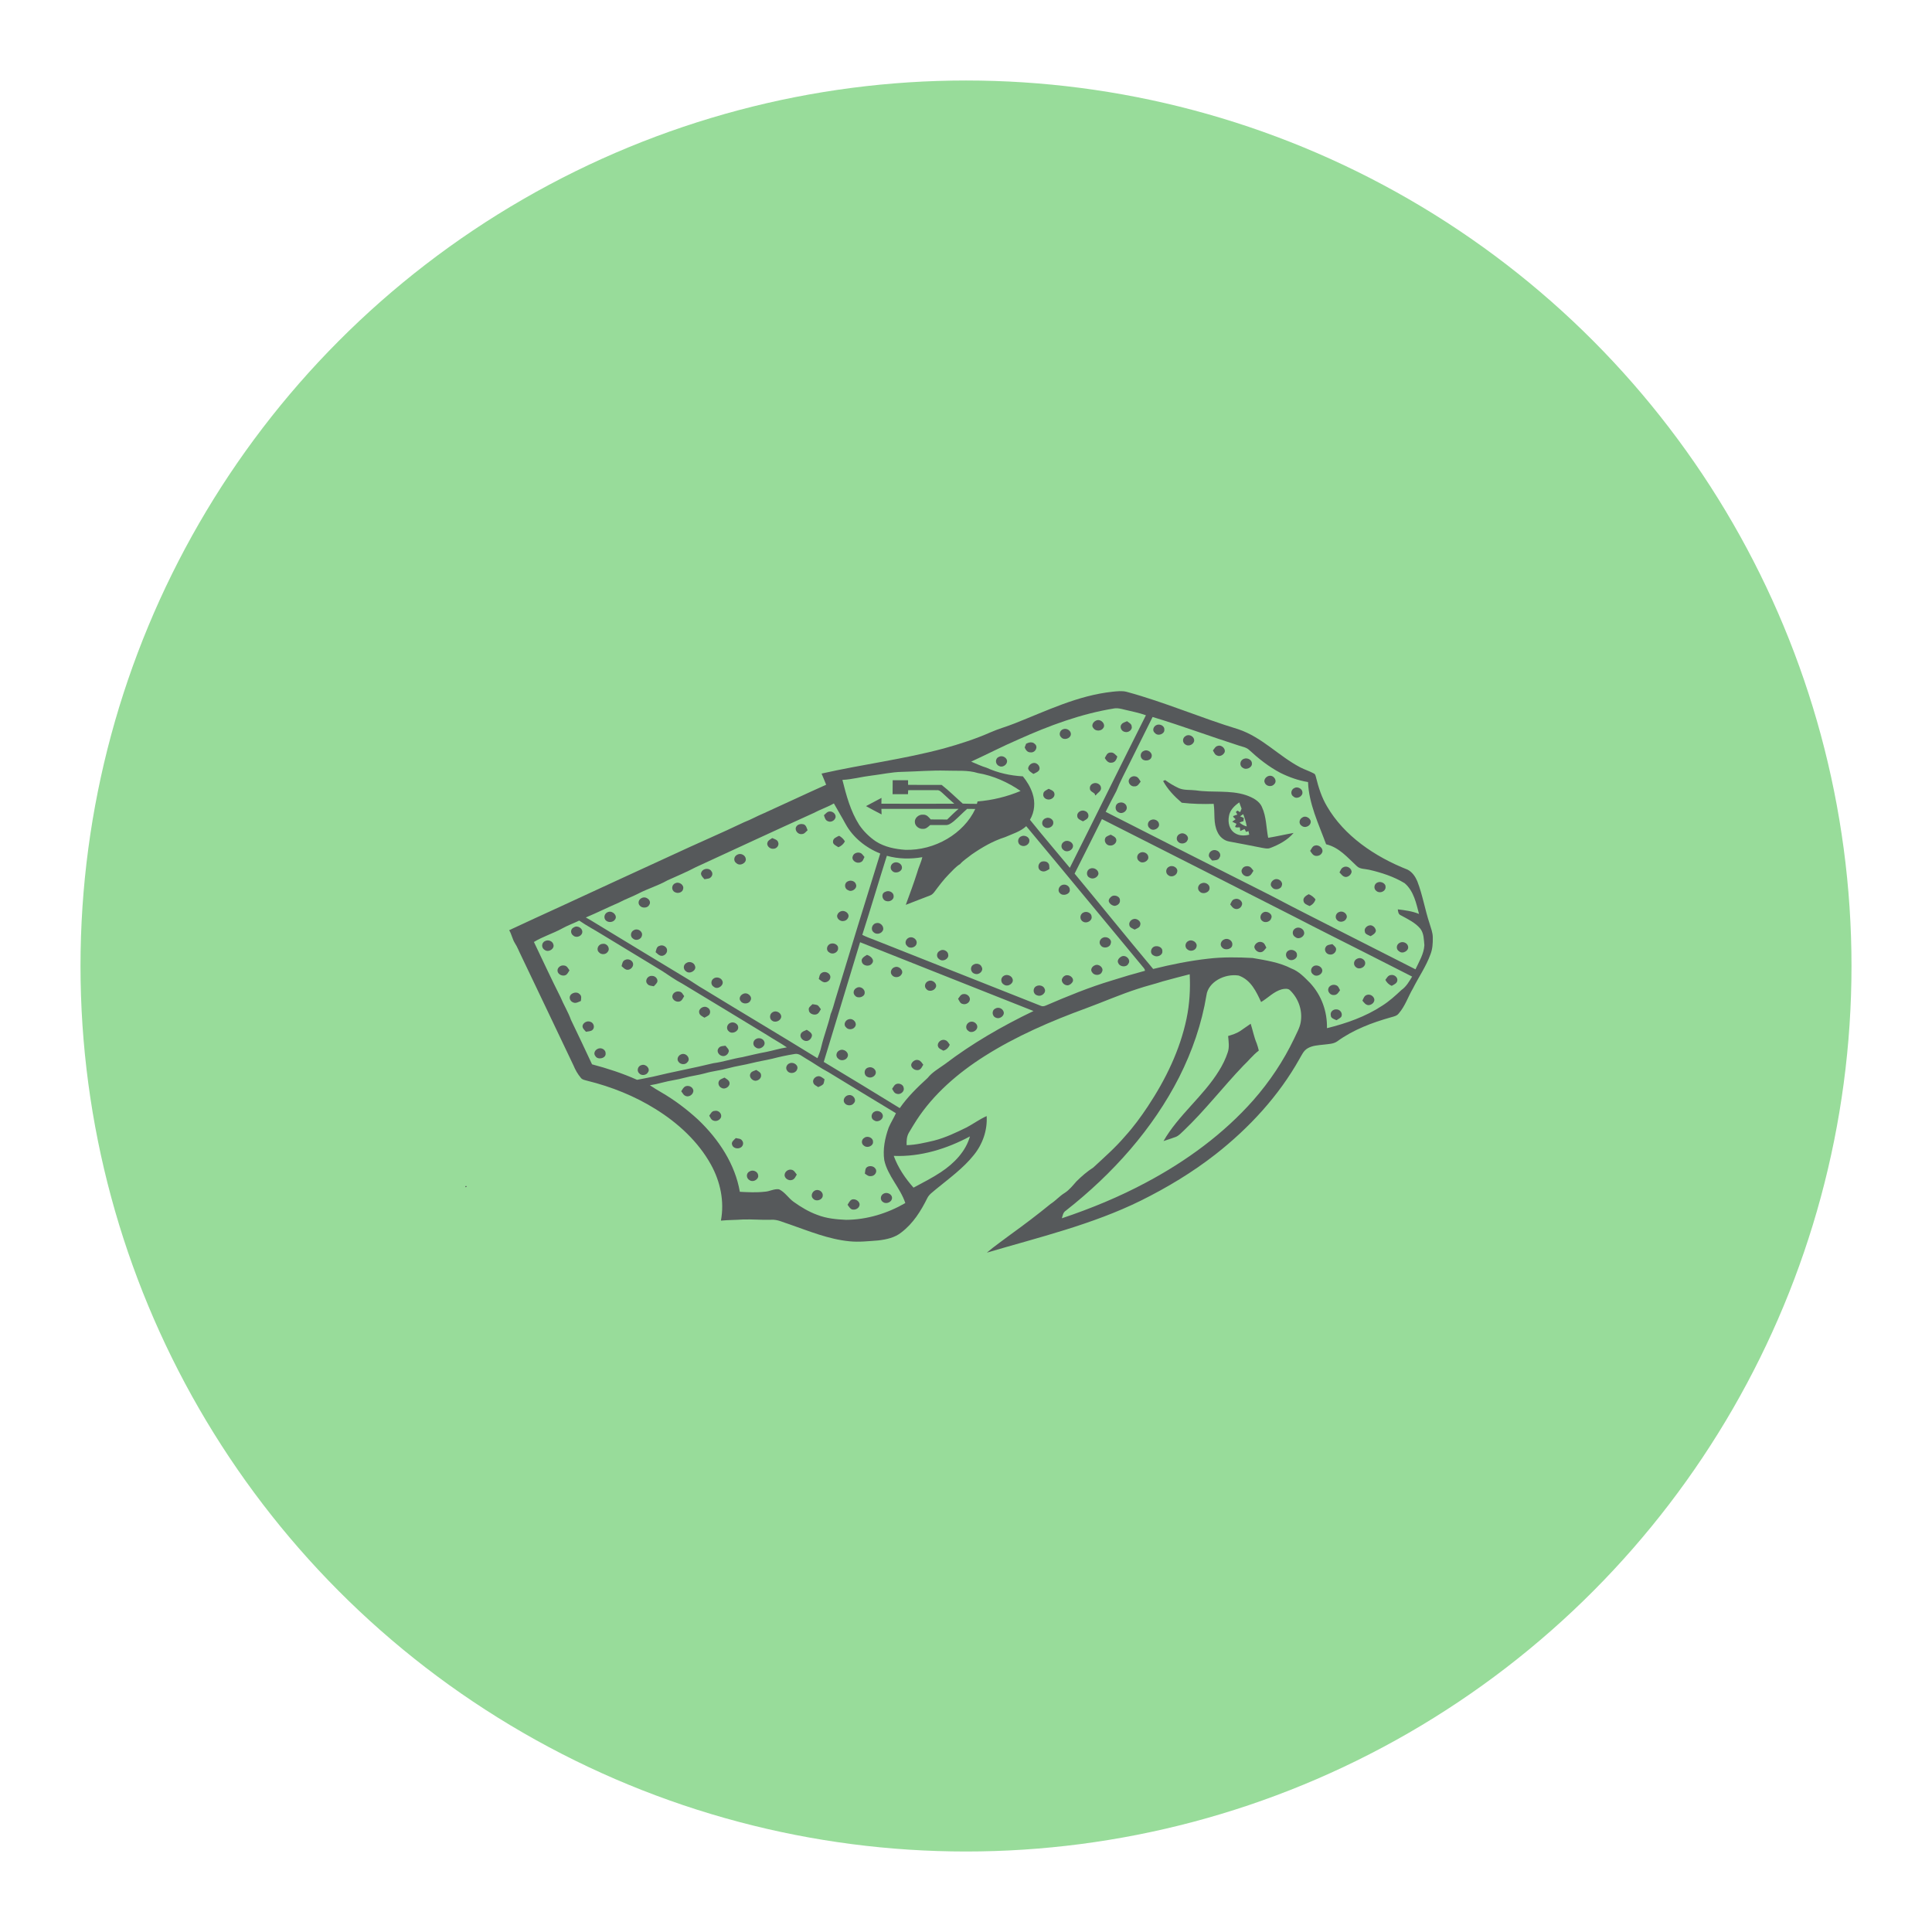 <?xml version="1.0" encoding="UTF-8"?>
<svg version="1.1" viewBox="0 0 192 192" xmlns="http://www.w3.org/2000/svg">
 <circle class="a" cx="96" cy="96" r="88" style="fill:#98dc9a"/>
 <g transform="matrix(.095 0 0 .086 45.783 55.058)" style="fill:#56595b">
  <path d="m682 159.1c4.8-0.5 9.7-1.2 14.5 0.1 39.9 11.9 77.6 30.1 117 43.3 25 9.3 42.2 31 64.9 44.1 4.6 2.6 9.6 4.3 14.1 7 1.6 0.8 1.8 2.8 2.2 4.3 2.6 11.6 5.9 23.3 11.6 33.8 17.8 33.8 49.7 58 84.2 73 5 2.8 8.2 8.2 10.2 13.4 5.6 16 8 32.9 12.9 49.1 1.4 5.2 3.3 10.4 3.3 15.8 0.1 6.6-0.2 13.3-2.4 19.5-4.5 13.9-12.4 26.4-18.4 39.6-5.1 9.5-8.1 20.4-14.9 28.9-1.8 2.7-5 3.4-7.9 4.3-20 6.2-39.8 14.5-56.3 27.8-3.9 3.1-9.2 3.1-14 3.8-5.7 0.7-11.9 1-16.9 4.2-4.5 2.8-6.3 8-8.7 12.4-21.4 42.2-52.1 79.3-87.8 110.2-24 20.7-50.5 38.4-78.3 53.6-50.5 27.5-106.5 42.3-160.9 60 7.9-7.5 16.6-14 24.9-21 14.3-11.4 28.3-23.1 41.8-35.3 5.4-3.8 9.4-9.2 15-12.9 4.8-3.5 8.3-8.5 12-13.1 5.4-6 11.3-11.5 17.8-16.2 11.3-11.6 23.1-23 33-35.9 8.9-10.8 16.7-22.6 23.9-34.6 18.8-31.3 33.7-65.4 40.5-101.4 3.2-16.9 4.1-34.2 3.3-51.3-9.3 2.7-18.8 5.3-28.1 8.2-8.6 3.1-17.5 5.4-26.1 8.6-18.3 6.5-35.8 15-53.7 22.3-37.2 15-73.6 32.4-106.5 55.4-28.2 19.7-53.6 44.1-71.2 73.9-2.8 4.9-5.6 9.8-8.2 14.8-2.3 4.4-2.5 9.5-2.3 14.3 9.7-0.3 19-2.8 28.4-5.2 12.2-3.4 23.4-9.4 34.5-15.4 7-4.1 13.4-9.4 20.8-13 0.9 16-4 32.2-13.5 45.1-11 15.2-25.8 27-39.6 39.5-3.2 3.1-7 5.8-8.9 10-6.6 14.7-14.7 29.3-27.2 39.8-6.6 6-15.6 8.2-24.2 9.3-10 0.8-20 2.1-30 1-22.1-2.4-42.5-11.8-63-19.7-6.2-2-12.1-5.7-18.9-5.2-10 0.4-19.9-0.7-29.9-0.3-7.6 0.6-15.2 0.5-22.8 1.3 3.8-22.1-0.5-45-10.5-64.9-13.1-26.1-34-47.7-58-64.1-21.6-14.9-45.9-25.7-71.2-32.6-2.4-0.8-5.3-1.1-6.8-3.4-3.3-4.3-5.8-9.2-7.7-14.3-18.2-42.4-36.6-84.8-54.9-127.2-2.2-4.8-3.8-9.8-6.5-14.3-2.6-4.7-3.3-10.1-5.9-14.8 17.6-9.2 35.4-18 53-27 39-20 78.2-39.8 117.3-59.7 25.1-13 50.7-25 75.7-38.2 6.9-2.9 13.3-7 20.1-10.1 21.9-10.9 43.6-22.3 65.5-33.1-1.5-4.3-3.2-8.6-4.8-12.9 42.5-10.6 86.1-16.6 128.1-29.1 16.6-5.1 32.9-10.9 48.5-18.5 8.3-4.1 17.2-6.7 25.7-10.5 33.1-14.4 65.7-32.2 102.2-36.5m2.3 19.2c-35.4 6.2-68.9 20.1-101 36-16.7 8-32.8 17.2-49.3 25.6 5.3 2.4 10.5 5.2 16 7 11.8 6 24.9 9.2 38.1 10 4.4 6 8 12.6 10.1 19.8 3 10 2.3 21.1-2.7 30.4 13.6 18.7 27.8 37 41.7 55.5 26.7-58.7 52.9-117.7 79.6-176.3-7.3-2.9-15-4.5-22.5-6.5-3.3-0.9-6.6-1.9-10-1.5m15.4 63.5c-4.7 10.6-9.9 21.1-13.8 32.1-3.8 8-7.6 15.9-11.2 24 57.5 32.4 115.1 64.6 172.8 96.7 27.4 16.1 55.3 31.3 83 47 22.7 12.8 45.5 25.5 68.3 38.3 3.8-9 8.8-17.9 9.3-27.9-0.6-6.4-0.4-13.5-4.2-19-5.2-7-13.1-11.1-20.4-15.5-2.7-1.2-2.9-4.3-3.2-6.9 7.5 1 15.2 2.1 22.2 5.3-3-12.4-5.4-26.3-15-35.5-11.3-7.6-24.3-12.3-37.4-15.6-4.3-1.1-9.5-0.6-12.7-4.2-9.5-9.6-18.3-21.6-32.1-25.2-7.8-23.5-18.1-46.8-18.9-71.9-10.1-1.8-19.7-5.6-28.7-10.5-12.3-7.1-23.1-16.6-33-26.7-2.8-2.9-6.9-3.6-10.5-4.9-30.3-10.7-60-23-90.4-33.1-8 17.9-16.1 35.7-24.1 53.5m-237.7 9.9c-11.1 0.2-21.9 3-32.8 4.4-10 1.3-19.8 4.4-29.9 4.9 4.1 17.9 8.4 36 17.6 52 4.6 7.5 10.7 14.1 17.7 19.3 8.9 6.2 19.8 8.7 30.4 9.5 31 1.1 61.3-18.8 73.3-47.2-2.8 0-5.6-0.1-8.5-0.1-4.8 4.6-9.1 9.7-14 14.3-2.5 2.1-5.2 4.7-8.8 4.4-5.3 0.1-10.6-0.1-15.9 0-2 1.9-4.1 4.4-7.1 4.4-4.4 0.5-8.7-3.2-8.9-7.6-0.5-4.9 4.1-9.4 8.9-8.8 3.6-0.1 5.7 3 7.7 5.5 5.7 0.1 11.5 0 17.2 0.1 3.9-4.2 7.7-8.4 11.9-12.3-26.9 0-53.8-0.1-80.7 0 0.1 2.1 0.1 4.3 0.2 6.4-5.5-3.2-11-6.2-16.3-9.6 5.4-3.2 10.8-6.3 16.2-9.5 0 2.2 0 4.5-0.1 6.7 25.4 0.1 50.8 0.2 76.2 0-4-3.9-8-7.8-11.9-11.9-1.8-1.7-3.6-4.1-6.4-3.7-10-0.1-19.9 0-29.9 0-0.1 1.5-0.1 3.1-0.2 4.6h-16.1c0-5.4 0-10.8 0.1-16.1h16.1v5.3c11.7 0.1 23.4 0.2 35.1 0.1 7.8 6.7 14.7 14.4 22.1 21.6 4.9 0.2 9.9 0.3 14.8 0.3 0.2-0.7 0.5-2.1 0.7-2.8 15.6-1.4 30.8-5.5 45-12.1-13.2-10-28.4-17.7-44.7-20.7-10.7-3.7-22-2.3-33-2.8-15.4-0.5-30.7 1-46 1.4m-92.8 47.6c-41.2 20.6-82.2 41.7-123.3 62.6-9.6 5.6-19.8 10.3-29.8 15.3-9.7 6.1-20.7 9.6-30.5 15.3-6.5 3.7-13.5 6.4-19.9 10.2-11.7 5.6-23 11.8-34.8 17.3 6.3 3.7 12.1 8.1 18.2 12 28.3 19 56.6 38 85 56.9 7.1 4.5 13.6 9.9 20.7 14.3 39.3 26.6 79.1 52.6 118.4 79.4 1.7-4.4 3.2-8.9 4.1-13.5 2.7-12.6 7.1-24.8 9.7-37.4 2.1-5.4 3.4-11.2 4.9-16.8 15.5-56.3 31.1-112.6 47-168.8-15.4-6.8-28.5-18.7-36.1-33.8-4-8.2-8.4-16.1-12.4-24.1-6.7 4.3-14.3 7-21.2 11.1m301.6 7c-9.4 21.1-19.1 42-28.6 63 27.5 36.6 54.5 73.7 82.2 110.2 18.9-5.2 38.1-9.5 57.6-11.9 15.3-2 30.9-1.7 46.4-0.8 13.8 2.7 28.1 5 40.5 12.1 8.1 3.4 13.8 10.3 19.5 16.6 12.3 14.5 18.2 33.6 17.8 52.4 20.4-5.5 40.5-13.4 57.7-25.9 7.5-5.2 13.8-11.6 20.1-18.1 5.2-4 8.2-10 11.3-15.6-16-8.9-31.9-17.9-47.9-26.9-24.9-14-50.1-27.8-75-42.1-67.2-37.7-134.3-75.5-201.6-113m-101.2 20.8c-12.9 4.5-24.5 12-35.3 20.3-4 3.6-8.5 6.6-11.9 10.9-4.6 3.1-7.9 7.6-11.6 11.6-5.7 6.4-10.5 13.5-15.3 20.6-1.2 1.8-2.8 3.4-4.8 4.2-8.3 3.6-16.8 7-25.1 10.7 4.1-12.4 8.3-24.7 11.9-37.3 1.4-6 4.2-11.7 5.4-17.8-12.3 2.4-25.2 2.1-37.1-1.6-8.7 30.4-16.9 61-25.7 91.4 4.2 2.3 8.5 4.1 12.9 5.9 57.9 25.3 115.8 50.7 173.7 76 1.7 1 3.6 0.6 5.3-0.2 22.7-10.8 45.6-21.2 69.5-29.1 11.4-4 22.8-7.7 34.3-11.1 0-2.5-2.2-4.2-3.4-6.1-40.3-53.6-80.4-107.5-120.8-161-6 6.2-14.4 8.9-22 12.6m-463.8 105.8c-9.5 5.7-20 9.2-29.2 15.4 9.2 21.2 18.1 42.5 27.7 63.5 3.4 9 8.1 17.4 11.1 26.6 7.4 17.1 14.8 34.1 22 51.3 16.1 4.7 32 10.4 47.1 17.9 5.5-1.2 11-2.3 16.5-3.6 21-5.7 42.4-9.9 63.3-15.6 10.3-1.5 20.1-5.2 30.3-7 8.3-2.1 16.5-4.3 24.9-6 7.3-1.6 14.3-4.1 21.7-5.3-6.5-5-13.6-9.1-20.2-13.9-29.8-20-59.5-40-89.3-59.8-7.3-4.2-13.8-9.5-20.7-14.4-20.9-14-41.9-28.1-62.8-42.1-8-5.5-16.5-10.4-24.2-16.3-6 3.2-12.4 5.7-18.2 9.3m274 154c26.6 17.7 53.1 35.4 79.5 53.4 8.1-12.9 18.5-24.1 29.2-34.9 4.7-6.6 11.7-10.9 18-15.9 28.4-23.9 59.9-44 92.7-61.4-60.4-26.5-121-52.9-181.4-79.5-12.7 46.1-25.4 92.2-38 138.3m400.3-76.9c-4.9 32.7-14.8 64.5-28.5 94.5-27.4 59.5-69.3 111.6-118.7 154.4-2.8 2-3.2 5.6-4 8.7 30.5-11.3 60.2-24.8 88.2-41.4 42.4-24.9 81.2-56.5 112-95 17.3-21.7 31.7-45.7 42.7-71.1 2.5-6.2 5.9-12.3 6.9-19 2.1-13.1-2-27.1-11-36.8-2.1-2.6-5.8-2-8.7-1.3-8.6 2.6-14.4 10-21.7 14.7-5-11.8-10.6-25.6-23.5-30.6-14.6-2.5-31.9 7.4-33.7 22.9m-454.1 73.2c-6.9 1.8-14 3-20.9 4.9-8.4 2.4-17.1 3.6-25.5 6.2-7.8 2.4-16 3.2-23.8 5.7-7.1 2.2-14.5 3.1-21.6 5.2-7.7 2.4-15.7 3.3-23.3 5.6-4.3 1.3-8.6 2.3-13 3.1 3.9 2.9 7.9 5.6 12 8.2 14 9 26.8 19.7 38.5 31.6 21.8 22.9 38.7 51.7 43.6 83.3 8.7 0.5 17.4 1 26-0.1 5.1-0.2 9.7-3.6 15-2.8 6.4 3.4 9.8 10.3 15.4 14.6 7.6 6 15.7 11.4 24.7 15 9.5 4.1 19.8 5.2 30 5.7 22-0.1 43.6-7.6 62-19.4-5.2-17.5-18.5-31.5-22-49.5-1.7-12.7 0.7-25.6 4.6-37.7 2.2-5.7 5.3-11 7.6-16.6-23.7-15.8-47.3-31.7-70.9-47.6-8.1-4.6-15.4-10.6-23.3-15.6-3.7-2.2-7.2-6.4-12-5.2-7.8 1.4-15.5 3.2-23.1 5.4m127 112.3c4.4 13.4 11.8 25.7 20.7 36.7 9.7-5.8 19.5-11.2 28.6-17.9 14-10.2 26.1-24.2 30.4-41.3-24 14.2-51.5 23.8-79.7 22.5z" style="fill:#56595b"/>
  <path d="m664.4 192.6c4.9-3 10.9 4 7.8 8.5-2.1 3.8-8.3 3.9-10.4 0-2.4-2.8-0.3-7 2.6-8.5z" style="fill:#56595b"/>
  <path d="m691.5 196.5c1.4-1.8 3.7-2.3 5.6-3.3 1.8 1.7 4.7 3 4.8 5.8 1.1 3.9-3.3 7.7-7 6.6-3.9-0.7-6-6.1-3.4-9.1z" style="fill:#56595b"/>
  <path d="m728.4 197.4c3.6-1.3 8.1 1.6 7.7 5.6 0.4 5-6.8 8-9.9 3.8-3.2-2.7-1.6-8 2.2-9.4z" style="fill:#56595b"/>
  <path d="m630.3 202.4c4.1-1.7 8.8 2.4 7.9 6.6-0.7 4.4-7.2 6.5-10 2.8-2.9-2.8-1.5-8.1 2.1-9.4z" style="fill:#56595b"/>
  <path d="m758.4 210.3c3.5-2.7 8.7 0.5 8.9 4.7 0.3 4.3-5.1 7.9-8.8 5.4-3.8-2.1-3.8-8-0.1-10.1z" style="fill:#56595b"/>
  <path d="m591.5 219.2c2.8-1.6 6.5-2.6 9 0.2 4 3.4 0.6 10.5-4.4 9.8-3.4 0.1-5.1-3-6.1-5.7 0.5-1.4 1-2.9 1.5-4.3z" style="fill:#56595b"/>
  <path d="m786.9 227c1.5-1.9 2.5-4.7 5.1-5.3 4.6-1.7 9.5 4.8 6.4 8.7-1.5 2.3-4.6 3.9-7.2 2.4-2.4-0.9-3.1-3.7-4.3-5.8z" style="fill:#56595b"/>
  <path d="m714.5 227.6c4.2-2.6 9.7 2.3 8.2 6.9-0.7 3.7-5.5 5-8.5 3.4-3.9-2-3.8-8.6 0.3-10.3z" style="fill:#56595b"/>
  <path d="m673.8 235.8c1.3-2.7 2.5-6.6 6.2-6.4 3.1-0.4 5 2.7 6.9 4.6-0.8 3.1-2.2 6.9-5.9 7.1-3.7 0.7-5.7-2.7-7.2-5.3z" style="fill:#56595b"/>
  <path d="m563.3 234.3c3.6-2.2 8.9 1.6 8.2 5.8-0.3 3.7-5 7.1-8.4 4.8-4.2-2.1-4.3-8.9 0.2-10.6z" style="fill:#56595b"/>
  <path d="m819.4 236.6c3.7-1.5 8.4 1.3 8.3 5.4 0.4 4.7-6 8.2-9.7 4.9-3.8-2.4-2.8-8.8 1.4-10.3z" style="fill:#56595b"/>
  <path d="m593.6 247.9c0.2-3 2.4-5.8 5.4-6.4 4.5-0.9 8.6 5.4 5.5 9.1-1.4 1.7-3.6 2.4-5.4 3.5-2.2-1.7-4.9-3.3-5.5-6.2z" style="fill:#56595b"/>
  <path d="m845.4 256.4c5.2-1.4 9.3 5.8 5.6 9.6-2.5 3.5-8.2 2.5-9.7-1.3-1.8-3.3 0.8-7.4 4.1-8.3z" style="fill:#56595b"/>
  <path d="m699.3 260.3c1-2.5 3.9-4.1 6.6-3.3 2.9 0.6 4 3.7 5.4 6-1.6 2.2-3 5.6-6.3 5.5-4.1 0.6-7.6-4.6-5.7-8.2z" style="fill:#56595b"/>
  <path d="m734.8 262.3c0.5-0.3 1.6-0.8 2.1-1.1 4.4 3.6 9.3 6.8 14.4 9.4 5.5 2.6 11.8 1.7 17.7 2.5 17.3 2.9 35.6-0.6 52.4 5.5 6.8 2.6 14.1 6.6 16.8 13.8 4.7 11.3 4.4 23.7 6.5 35.5 8.9-1.5 17.7-3.9 26.6-5.6-6.2 8.1-15.2 13.6-24.5 17.4-2.9 1.3-6 0.2-9-0.3-11.3-2.6-22.6-4.8-33.9-7.2-5.7-1.1-10.1-5.7-12.2-10.9-4.6-10.3-2.5-21.8-4-32.6-11.1 0.4-22.3 0.1-33.4-1.3-7.7-7.3-14.8-15.5-19.5-25.1m79.7 24.7c-5.2 3.9-9.9 9.1-10.8 15.8-1.3 7.1 0.1 15.8 6.6 20 4.3 2.9 9.8 2.9 14.6 1.5-0.3-1.4-0.6-2.8-0.8-4.1-0.9 0.3-1.7 0.6-2.5 0.9-0.5-1.1-1.1-2.2-1.6-3.3-1.5 0.7-3 1.5-4.5 2.3-0.2-1.4-0.3-2.8-0.4-4.2-1.7-0.3-3.8 0.7-5-0.7 0.4-1.2 0.9-2.3 1.5-3.4-1.5-0.8-3-1.7-4.5-2.5 1.1-0.9 2.3-1.8 3.5-2.8-0.7-1.2-2.7-2.1-2.5-3.7 1.4-0.7 2.9-1.2 4.4-1.7-0.6-1-1.1-2-1.6-3l1.6-1.6c0.8 0.5 2.2 1.4 2.9 1.8 0.5-1.3 1-2.8 1.5-4.1-0.9-2.4-1.6-4.8-2.4-7.2m0.8 16.1 3.9 1.8c-0.1 1.3-0.2 2.6-0.3 3.8-1.4 0.5-2.8 1-4.2 1.5 2.1 2.2 4.7 3.8 7.6 4.6-0.8-4.9-2.1-9.6-3.7-14.2-1.1 0.8-2.3 1.7-3.3 2.5z" style="fill:#56595b"/>
  <path d="m661.3 265.3c3.5-2 8.3 0.7 8.5 4.7 0.6 3.9-3.5 5.8-5.3 8.6-1.1 0.9-1-0.6-1.1-1.3-1.7-2.1-5.3-3.1-5.2-6.3-0.3-2.4 1-4.7 3.1-5.7z" style="fill:#56595b"/>
  <path d="m872.3 270.3c3.2-1.9 8 1 8.2 4.7 0.8 4.6-5.3 8.8-9.1 5.5-3.7-2.4-3.1-8.4 0.9-10.2z" style="fill:#56595b"/>
  <path d="m609.5 277c0.2-3 3.3-4.2 5.6-5.7 2.4 1.3 5.8 2.4 6 5.7 0.8 4.3-4.2 8-8.1 6.3-2.5-0.9-4.1-3.6-3.5-6.3z" style="fill:#56595b"/>
  <path d="m689.3 287.3c3.3-1 7 1.4 7.4 4.9 1 4.3-4.2 8.9-8.3 6.4-4.7-2.1-4.4-10.2 0.9-11.3z" style="fill:#56595b"/>
  <path d="m645 303c-0.7-4.2 4-7.9 7.9-6.1 3.5 1.1 5 5.9 2.7 8.7-1.3 1.4-3.1 2.3-4.6 3.3-2.4-1.4-5.9-2.6-6-5.9z" style="fill:#56595b"/>
  <path d="m380 301.8c1.8-1.6 3.3-4.2 6-4.3 4-0.3 7.6 4.4 5.7 8.1-1.1 2.7-4.6 4.7-7.5 3.2-2.9-1.1-3.4-4.4-4.2-7z" style="fill:#56595b"/>
  <path d="m880.4 304.5c3.9-3.2 10.2 1.9 8.6 6.5-1 3.7-6.1 6-9.2 3.1-3.4-2.3-2.8-7.6 0.6-9.6z" style="fill:#56595b"/>
  <path d="m612.2 305.2c3.7-1.7 8.3 1.8 7.7 5.8-0.1 4.3-5.9 7.4-9.3 4.4-3.8-2.5-2.7-8.8 1.6-10.2z" style="fill:#56595b"/>
  <path d="m722.2 307.3c3.5-1.8 8 0.9 8.3 4.7 0.9 4.9-6.1 9-9.6 5-3.2-2.5-2.5-8.2 1.3-9.7z" style="fill:#56595b"/>
  <path d="m351.4 314.5c1.6-2.4 4.8-2.9 7.3-2.2 2.8 1.1 3.2 4.4 4.2 6.9-1.8 1.6-3.2 4.3-5.9 4.4-4.7 0.8-8.4-5.3-5.6-9.1z" style="fill:#56595b"/>
  <path d="m752.4 323.4c4.5-2.6 10.4 3 7.8 7.5-1.4 3.9-7.2 4.9-9.7 1.6-2.6-2.7-1.5-7.7 1.9-9.1z" style="fill:#56595b"/>
  <path d="m675.1 327c1.4-1.2 3.2-1.9 4.9-2.7 2.1 1.4 5 2.5 5.7 5.2 1.1 3.9-2.8 8-6.8 7.3-4.4-0.3-6.7-6.5-3.8-9.8z" style="fill:#56595b"/>
  <path d="m389.5 332c0.1-3.6 3.7-5 6.4-6.4 2.5 1.6 4.7 3.8 6 6.5-1.4 3-3.8 5.4-6.8 6.7-2.3-1.7-6.2-3.3-5.6-6.8z" style="fill:#56595b"/>
  <path d="m586.3 326.3c3.4-2.1 8.7 0.7 8.6 4.8 0.3 4.3-4.8 7.9-8.7 5.7-4.2-1.9-4-8.7 0.1-10.5z" style="fill:#56595b"/>
  <path d="m321 333.1c0.7-2.4 3.1-3.4 4.9-4.9 2.4 1.2 5.5 2 6.2 4.9 1.3 3.4-1.4 7.5-5.1 7.5-3.8 0.4-7.5-3.9-6-7.5z" style="fill:#56595b"/>
  <path d="m631.4 332.3c3.8-2.6 9.8 1.1 9.1 5.7-0.4 4.3-6.3 7.4-9.7 4.2-3.4-2.4-3-7.9 0.6-9.9z" style="fill:#56595b"/>
  <path d="m888.6 343c1.5-2.2 2.3-5.7 5.4-6.2 4.6-1.2 9.4 4.7 6.8 8.8-1.5 3.1-5.8 4.3-8.6 2.3-1.6-1.3-2.5-3.2-3.6-4.9z" style="fill:#56595b"/>
  <path d="m782.8 347c0.5-3.4 4.5-6 7.8-4.5 3.3 1.1 5.2 5.3 3.1 8.4-1.1 3.2-4.9 3-7.6 3.3-1.6-2.1-4.2-4.3-3.3-7.2z" style="fill:#56595b"/>
  <path d="m410.2 349.1c0.9-3.7 5.9-5.3 8.9-3.1 1.3 1.2 2.2 2.7 3.3 4.1-1.1 2.2-1.5 5.2-4.2 6.1-4.3 2.1-9.9-2.5-8-7.1z" style="fill:#56595b"/>
  <path d="m710.4 345.4c3.6-2.4 8.7 0.4 8.9 4.6 0.7 4.6-5.8 8.5-9.3 5.1-3.3-2.3-3-7.7 0.4-9.7z" style="fill:#56595b"/>
  <path d="m289.4 347.4c3.6-2.2 8.3 0.6 8.8 4.6 1 4.9-5.9 9.1-9.6 5.4-3.6-2.4-3-8.1 0.8-10z" style="fill:#56595b"/>
  <path d="m608.3 355.3c2-0.4 4.5-0.2 5.9 1.5 2 1.8 1.4 4.7 1.7 7.1-2.4 1.8-5.3 3.9-8.4 2.4-4.7-1.9-3.9-9.6 0.8-11z" style="fill:#56595b"/>
  <path d="m453.5 356.6c3.6-1.4 8 1.5 8.1 5.4 0.4 5-6.6 8-10 4.4-3.1-2.8-2-8.3 1.9-9.8z" style="fill:#56595b"/>
  <path d="m741.3 361.2c3.7-2.1 9.1 1.4 8.3 5.7-0.3 4.2-5.6 7.3-9.1 4.5-3.6-2.3-3.2-8.4 0.8-10.2z" style="fill:#56595b"/>
  <path d="m817.6 363.8c1.3-3 5.3-3.9 8-2.3 1.6 1.1 2.5 2.9 3.7 4.5-1.4 2.3-2.4 5.4-5.2 6.3-4.6 1.3-9.1-4.5-6.5-8.5z" style="fill:#56595b"/>
  <path d="m923.7 361.8c3.8-2.1 8.8 1.9 8.2 6-0.7 2.8-3 5.2-5.9 5.4-3.2-0.1-4.8-3.2-6.7-5.3 1.1-2.2 1.8-5.1 4.4-6.1z" style="fill:#56595b"/>
  <path d="m658.4 363.6c4.1-2.1 9.3 1.8 8.7 6.3-0.8 3.8-5.6 6.5-9 4.2-4.2-1.9-3.8-8.8 0.3-10.5z" style="fill:#56595b"/>
  <path d="m252 367.2c1.8-4.1 8.3-4.7 10.3-0.6 2.1 2.8 0.6 7-2.6 8.3-1.5 0.4-3.1 0.6-4.7 0.9-1.9-2.4-4.9-5.4-3-8.6z" style="fill:#56595b"/>
  <path d="m851.3 376.1c4-2 9.2 2.5 7.7 6.9-0.8 4.6-7.7 6.1-10.2 2.1-2.9-2.8-0.8-7.5 2.5-9z" style="fill:#56595b"/>
  <path d="m405.3 378.1c2.9-1.6 7.3 0 8.1 3.4 2 4.4-3.9 9.8-8 7-4.3-1.7-4.5-8.6-0.1-10.4z" style="fill:#56595b"/>
  <path d="m959.4 379.4c3.7-1.5 8.6 1.5 8.1 5.6 0.2 4.6-5.6 7.6-9.2 4.7-3.7-2.5-3.1-8.7 1.1-10.3z" style="fill:#56595b"/>
  <path d="m224.4 380.5c4.1-2.4 9.5 2 8.3 6.5-0.4 3.8-5.2 5.8-8.5 3.8-4-1.9-3.9-8.5 0.2-10.3z" style="fill:#56595b"/>
  <path d="m775.3 380.4c3.6-1.7 8.4 1.6 8.1 5.6 0.2 5.1-7.1 8-10.4 4-3-2.8-1.7-8.4 2.3-9.6z" style="fill:#56595b"/>
  <path d="m629.3 382.4c3.8-1.5 8 1.6 7.9 5.6 0.4 5.1-6.9 7.8-10.2 4.1-3-2.8-1.4-8.3 2.3-9.7z" style="fill:#56595b"/>
  <path d="m444.3 390.3c3.6-2.1 8.5 0.6 8.6 4.7 0.6 4.2-4 7.4-7.8 6-4.6-1.3-5.6-9-0.8-10.7z" style="fill:#56595b"/>
  <path d="m881.7 401c-0.9-3.8 2.6-6.3 5.4-7.9 2.9 1.3 5.3 3.4 7.1 6-0.9 3.4-3 6-6.1 7.7-2.6-1.3-6-2.5-6.4-5.8z" style="fill:#56595b"/>
  <path d="m681.4 395.3c3.2-1.8 8.5 0.7 8.2 4.7 0.5 3.4-2.3 6.3-5.6 6.6-2.9-0.4-5.5-2.7-6.1-5.5-0.1-2.4 1.6-4.5 3.5-5.8z" style="fill:#56595b"/>
  <path d="m189.4 397.5c4.7-2.7 10.7 3.2 7.9 7.8-1.6 3.9-7.3 4.3-9.8 1.2-2.6-2.8-1.4-7.5 1.9-9z" style="fill:#56595b"/>
  <path d="m805 404.9c1.1-2.4 1.9-5.7 5-6.2 4.1-1.5 8.8 3.2 7.1 7.2-0.8 2.9-4.1 5.2-7 4.1-2.5-0.7-3.7-3.2-5.1-5.1z" style="fill:#56595b"/>
  <path d="m154.4 413.6c4.8-1.7 10 4.6 7 8.8-1.8 3.1-6.4 3.8-9.1 1.4-3.4-2.8-2.1-9 2.1-10.2z" style="fill:#56595b"/>
  <path d="m397.2 413.1c3.6-2 8.3 1 8.6 4.9-0.1 2.7-2 5.5-4.8 6-3.9 1.2-8.3-3.1-7-7 0.5-1.7 1.7-3.1 3.2-3.9z" style="fill:#56595b"/>
  <path d="m919.4 413.5c4.4-1.7 9.3 3.6 7 7.8-1.4 3.7-6.9 5-9.5 1.8-2.9-2.9-1.5-8.5 2.5-9.6z" style="fill:#56595b"/>
  <path d="m651.4 414.3c3.4-2.1 8.6 0.6 8.6 4.7 0.8 4.5-4.9 8.4-8.8 5.9-4-2.2-3.8-8.6 0.2-10.6z" style="fill:#56595b"/>
  <path d="m839.4 414.3c3.9-2.8 10.6 1.9 8.5 6.6-0.9 3.8-6 5.9-9.1 3.3-3.3-2.3-2.7-7.8 0.6-9.9z" style="fill:#56595b"/>
  <path d="m705.3 421.6c3.4 0.2 6.8 3.8 5.5 7.3-0.5 2.9-3.6 3.8-5.8 5.1-2-1.3-5.1-2.2-5.5-5-0.9-3.6 2.2-7.4 5.8-7.4z" style="fill:#56595b"/>
  <path d="m435.4 426.4c4.8-0.7 8.6 5.9 5.6 9.7-1.9 3-6.6 3.7-9 1-3.7-3.2-1.6-10.3 3.4-10.7z" style="fill:#56595b"/>
  <path d="m945.8 436c-1.1-4.4 4.6-8.9 8.4-6.1 1.8 1.1 2.8 3.1 3.2 5.2-0.2 3.2-3.1 4.9-5.5 6.5-2.4-1.3-6.1-2.2-6.1-5.6z" style="fill:#56595b"/>
  <path d="m118.4 431.4c3.8-2.8 9.3 1.2 8.8 5.6-0.2 4.3-6 7.2-9.3 4-3.3-2.3-3.3-7.8 0.5-9.6z" style="fill:#56595b"/>
  <path d="m873.3 432.5c3.6-2.3 8.5 0.6 9 4.5 1 4.7-5.2 9.1-9 5.8-3.9-2.2-3.8-8.2 0-10.3z" style="fill:#56595b"/>
  <path d="m181.4 434.5c4.1-2.4 9.3 1.9 8.2 6.4-0.5 4.1-5.9 6.7-9.2 3.6-3.5-2.3-2.8-8.3 1-10z" style="fill:#56595b"/>
  <path d="m469.2 443.2c4-1.6 8.7 2.6 7.7 6.8-0.5 4.5-7 6.7-9.8 3-3.2-2.9-1.7-8.3 2.1-9.8z" style="fill:#56595b"/>
  <path d="m672.2 443.2c4.1-1.8 9.4 2.3 7.8 6.8-0.7 4.9-7.8 6.5-10.4 2.3-2.5-3-0.9-7.8 2.6-9.1z" style="fill:#56595b"/>
  <path d="m798.4 445.5c3.9-2.4 9.1 1.1 8.8 5.6 0.3 5.4-7.6 7.7-10.7 3.5-2.7-2.7-1.3-7.5 1.9-9.1z" style="fill:#56595b"/>
  <path d="m88.4 447.2c3.3-1.9 7.7 0.2 8.5 3.8 1.7 4.8-4.5 9.6-8.6 6.8-4.1-2.2-4.2-8.6 0.1-10.6z" style="fill:#56595b"/>
  <path d="m761.2 447.2c4.2-2.5 9.9 2 8.5 6.7-0.7 4-5.9 5.9-9 3.4-3.6-2.3-3.2-8.2 0.5-10.1z" style="fill:#56595b"/>
  <path d="m830.2 453.9c0.5-3.6 4.5-7 8.1-5.3 2.7 0.9 3.4 4 4.5 6.3-1.5 1.7-2.5 4.2-4.9 5-3.6 1.3-7.5-2.4-7.7-6z" style="fill:#56595b"/>
  <path d="m982.4 449.2c3.3-2 7.9 0.3 8.6 4 1.4 4.8-5.4 9.6-9.2 6-3.7-2.3-3.2-8.1 0.6-10z" style="fill:#56595b"/>
  <path d="m148.4 450.5c4.9-1 8.4 5.4 5.4 9.2-1.9 3.3-6.8 3.6-9.1 0.6-3.3-3.2-0.9-9.6 3.7-9.8z" style="fill:#56595b"/>
  <path d="m387.1 450.3c3.7-1.3 8.3 1.6 7.7 5.6 0 4.5-5.7 7.6-9.2 4.5-4-2.4-2.7-8.8 1.5-10.1z" style="fill:#56595b"/>
  <path d="m905 454c1.3-2.6 4.5-2.6 6.9-3.2 1.3 1.4 2.9 2.8 3.7 4.6 1 3.8-2.5 8.1-6.5 7.4-4-0.4-6.3-5.5-4.1-8.8z" style="fill:#56595b"/>
  <path d="m207.9 452.8c3.6-1.9 8.2 1.3 8 5.2 0.2 3.5-3.4 7.3-7 6.1-2-0.7-3.4-2.6-5-4 0.7-2.6 0.9-6.4 4-7.3z" style="fill:#56595b"/>
  <path d="m727.3 453.2c3.4-0.4 7.1 2.2 6.7 5.9 0.4 4.5-5.4 7.4-9 4.9-4.9-2.3-3-10.5 2.3-10.8z" style="fill:#56595b"/>
  <path d="m501.4 458.4c3.5-2.5 8.5 0.6 8.6 4.6 0.9 4.8-5.6 8.7-9.3 5.3-3.5-2.3-3.1-8 0.7-9.9z" style="fill:#56595b"/>
  <path d="m866.2 458.1c3.5-2 8.8 0.8 8.6 4.9 0.7 4.6-5.4 8.2-9 5.2-3.3-2.4-3.4-8.2 0.4-10.1z" style="fill:#56595b"/>
  <path d="m419.6 471c-1-3.8 2.8-6 5.4-7.8 4 1.3 8.4 5.9 5.2 10-2.8 4.2-9.7 2.8-10.6-2.2z" style="fill:#56595b"/>
  <path d="m691.2 465.1c4.8-2.6 10.3 4 7.2 8.4-1.9 4.4-8.8 3.7-10.4-0.6-1.8-3 0.6-6.3 3.2-7.8z" style="fill:#56595b"/>
  <path d="m938.3 467.4c3.5-1.8 8.3 1.7 7.9 5.6 0 4.5-6.1 7.8-9.6 4.5-3.5-2.8-2.4-8.6 1.7-10.1z" style="fill:#56595b"/>
  <path d="m168.3 476.2c0.7-2.6 0.9-6.1 3.8-7.2 3.6-2 8.2 1 8.3 4.9 0.2 3.7-3.6 7.6-7.3 6.3-2-0.8-3.3-2.6-4.8-4z" style="fill:#56595b"/>
  <path d="m236.4 472.4c3.1-2.2 7.9-0.1 8.7 3.6 2 5-5.4 10.1-9.4 6.2-3.3-2.5-3-7.8 0.7-9.8z" style="fill:#56595b"/>
  <path d="m536.4 474.5c2.9-2.1 7.5-0.9 8.6 2.7 2.3 4.2-2.5 9.6-7 7.9-4.7-1.2-5.7-8-1.6-10.6z" style="fill:#56595b"/>
  <path d="m663.3 475.3c4.4-2.4 9.9 3.2 7.5 7.6-1.5 4.4-8.1 4.6-10.2 0.5-2.3-2.7-0.3-6.8 2.7-8.1z" style="fill:#56595b"/>
  <path d="m101.3 481.8c-0.4-3.6 3.1-7 6.8-6.3 3.1 0.2 4.3 3.4 5.7 5.6-1.1 1.8-1.9 3.9-3.5 5.2-3.4 2.3-8.7-0.4-9-4.5z" style="fill:#56595b"/>
  <path d="m892.3 476.2c3.9-2.4 9.5 1.2 9 5.8-0.5 4.1-6.1 7.1-9.3 4-3.4-2.3-3.1-7.7 0.3-9.8z" style="fill:#56595b"/>
  <path d="m454.3 477.3c4.6-1.6 9.7 4.5 6.7 8.6-1.8 3.6-7.5 4.2-9.8 0.7-2.6-3.1-0.7-8.3 3.1-9.3z" style="fill:#56595b"/>
  <path d="m377.9 483.9c3.6-2.6 9.1 0.8 8.8 5.1 0 3.3-3.1 6.2-6.4 5.9-2.3-0.5-3.9-2.4-5.7-3.8 0.6-2.6 0.7-5.7 3.3-7.2z" style="fill:#56595b"/>
  <path d="m568.3 487.3c3.3-2.1 8 0 9 3.7 1.7 4.8-4.6 9.7-8.8 6.7-3.9-2.1-4-8.2-0.2-10.4z" style="fill:#56595b"/>
  <path d="m632.2 487.2c4.1-2 9.6 2.3 8.1 6.8-0.9 2.1-2.9 4-5.2 4.4-3.5 0.2-6.4-3.1-6.3-6.4 0.4-2 1.6-3.9 3.4-4.8z" style="fill:#56595b"/>
  <path d="m967.3 492.1c1.5-2.1 2.7-5.3 5.8-5.6 3.6-0.8 7.3 2.8 6.7 6.4-0.3 3.2-3.5 4.6-5.9 6.1-3-1.4-5.2-3.9-6.6-6.9z" style="fill:#56595b"/>
  <path d="m195.2 496.6c-2.9-3.5 0.3-9.5 4.8-9.1 3.6-0.2 6.7 3.7 5.6 7.2-0.8 1.8-2.3 3.3-3.6 4.8-2.4-0.6-5.4-0.5-6.8-2.9z" style="fill:#56595b"/>
  <path d="m265.2 490.1c3.1-1.8 7.3-0.2 8.5 3.1 2.2 4.8-4.6 10.8-8.8 7-3.7-2.3-3.4-8 0.3-10.1z" style="fill:#56595b"/>
  <path d="m489.4 493.4c4.6-2.1 10 3.8 7.2 8.1-1.7 3.4-7.1 4.5-9.4 1.3-2.8-2.9-1.5-8 2.2-9.4z" style="fill:#56595b"/>
  <path d="m907.7 502c0.8-3.3 5-5.2 8-3.7 2.5 0.8 3.1 3.7 4.2 5.7-1.5 2.3-2.9 5.5-6.1 5.6-4 0.6-7.3-3.9-6.1-7.6z" style="fill:#56595b"/>
  <path d="m602.3 499.3c3-1.7 7.4-0.4 8.5 3 2.2 4.4-3.2 9.8-7.7 7.7-4.7-1.4-5-8.6-0.8-10.7z" style="fill:#56595b"/>
  <path d="m414.3 501.3c3.8-2.5 8.8 1.6 8.3 5.8 0.1 4.8-7.2 7.1-10 3.3-2.7-2.7-1.7-7.5 1.7-9.1z" style="fill:#56595b"/>
  <path d="m221.6 510c0.7-3.2 4.2-5.2 7.3-4.3 2.7 0.4 3.5 3.3 4.9 5.2-1.3 2.3-2.2 5.3-4.9 6.2-4 1.2-8.6-2.9-7.3-7.1z" style="fill:#56595b"/>
  <path d="m115.7 508.7c2.4-2.2 6.5-2.8 8.7-0.1 2.4 2 1.6 5.2 1.3 7.9-2.5 1.1-5.3 3.1-8 1.7-3.7-1.4-5-6.8-2-9.5z" style="fill:#56595b"/>
  <path d="m295.3 508.4c4.6-2.8 10.4 3.1 7.8 7.6-1.6 4.1-7.9 4.5-10.1 0.8-2.4-2.7-0.7-7 2.3-8.4z" style="fill:#56595b"/>
  <path d="m520.3 514c1.5-2.1 2.7-5.3 5.7-5.5 3.9-0.7 7.8 3.7 6.4 7.5-0.9 3-4.3 5-7.4 3.9-2.7-0.6-3.4-3.8-4.7-5.9z" style="fill:#56595b"/>
  <path d="m948.3 509.4c4.4-1.5 9 3.9 7 7.9-0.8 2.2-3 3.7-5.3 4-3.2 0.1-5-2.9-6.7-5.2 1.1-2.5 1.9-6 5-6.7z" style="fill:#56595b"/>
  <path d="m364.2 527c-0.8-3 2.1-4.8 3.8-6.8 1.8 0.4 3.8 0.4 5.5 1.3 1.3 1.3 2.2 2.9 3.3 4.5-1.3 2.2-2.2 5.2-4.9 6-3.3 1-7.7-1.3-7.7-5z" style="fill:#56595b"/>
  <path d="m249.5 530c-1-4.4 4.6-8.6 8.5-6 3.1 1.6 3.8 5.9 1.8 8.6-1.4 1.4-3.2 2.2-4.8 3.2-2.2-1.5-5.1-2.8-5.5-5.8z" style="fill:#56595b"/>
  <path d="m559.4 525.2c3-2 7.1-0.2 8.3 3.1 2.1 4.3-3.2 9.6-7.6 7.6-4.4-1.5-5-8.6-0.7-10.7z" style="fill:#56595b"/>
  <path d="m910.2 533c-0.8-3.5 2.1-7 5.7-6.8 4.3-0.2 7.3 5.2 5.1 8.8-1.3 1.6-3.2 2.5-4.8 3.7-2.5-1.2-6.1-2.3-6-5.7z" style="fill:#56595b"/>
  <path d="m326.4 529.4c3.5-2.4 8.5 0.6 8.9 4.6 0.4 4.3-5 8-8.9 5.7-3.8-2-3.6-8.2 0-10.3z" style="fill:#56595b"/>
  <path d="m406.4 537.5c4.7-1.1 8.8 5 6 8.9-1.9 3.3-7.1 3.8-9.3 0.5-3.2-3.1-0.7-8.7 3.3-9.4z" style="fill:#56595b"/>
  <path d="m127.5 545c0.7-3.4 4.8-6 8.1-4.5 3.7 1.2 5 6.7 2.3 9.4-1.8 1.8-4.5 1.6-6.8 2.2-1.7-2.1-4-4.2-3.6-7.1z" style="fill:#56595b"/>
  <path d="m533.5 540.5c3.6-0.9 7.4 2.8 6.9 6.5-0.5 4.1-6.2 7.3-9.4 4-4-2.9-2.2-9.5 2.5-10.5z" style="fill:#56595b"/>
  <path d="m282.5 541.6c3.5-1.4 7.9 1.6 7.8 5.4 0.3 4.7-6.4 8.3-9.8 4.6-3.3-2.9-2-8.6 2-10z" style="fill:#56595b"/>
  <path d="m815.3 551.3c3.8-2.7 7.3-5.8 11.1-8.5 2.2 7.6 3.5 15.4 6.3 22.7 0.9 2.7 1.6 5.5 2.2 8.3-6.2 5.2-10.8 11.9-16.4 17.7-21.2 24.5-39.8 51.3-62.2 74.9-2.7 2.6-5 5.9-8.6 7.3-4.1 1.6-8.3 3.1-12.5 4.7 15.4-29.8 41.8-52 58-81.2 3.8-6.7 7-13.9 9.2-21.3 1.9-6.1 0.9-12.6 0.4-18.9 4.3-1.5 8.8-3 12.5-5.7z" style="fill:#56595b"/>
  <path d="m356 554.1c1.1-2.4 3.9-3.1 6-4.3 2.3 1.7 5.1 3.2 5.5 6.3-0.2 2.7-1.9 5.5-4.5 6.4-4.6 1.4-9.2-4.2-7-8.4z" style="fill:#56595b"/>
  <path d="m309.3 560.2c3-1.7 7.3-0.1 8.3 3.3 1.9 4.8-4.6 10.2-8.8 6.8-3.8-2.3-3.4-8.2 0.5-10.1z" style="fill:#56595b"/>
  <path d="m499.3 568.9c-1.3-4.2 3.5-9 7.6-7.1 2.4 0.7 3.4 3.3 4.7 5.2-1.1 3.2-3.3 5.9-6.7 6.9-2-1.4-5-2.3-5.6-5z" style="fill:#56595b"/>
  <path d="m269.8 571c1.5-2.6 4.7-2.4 7.2-2.8 1.4 2.2 4.6 4.6 3.1 7.7-0.8 2.5-3.4 4.7-6.2 4.2-4-0.6-6.7-5.8-4.1-9.1z" style="fill:#56595b"/>
  <path d="m144.3 571.4c3.6-1.2 7.5 1.9 7.3 5.6 0.7 5.7-8.1 8.1-10.7 3.2-2.5-3.3-0.2-7.7 3.4-8.8z" style="fill:#56595b"/>
  <path d="m396.4 573.5c4.5-2.4 10.1 2.6 8.4 7.3-1.2 4.1-7 5.7-9.9 2.3-3.1-2.6-2.1-8 1.5-9.6z" style="fill:#56595b"/>
  <path d="m230.3 578.3c5.1-2.9 10.9 4.6 6.9 8.9-2.1 3.3-7.3 2.9-9.3-0.4-2.2-2.8-0.6-7.1 2.4-8.5z" style="fill:#56595b"/>
  <path d="m471.4 589.4c1-3 4.3-5.8 7.6-4.5 2.4 0.8 3.5 3.3 4.9 5.2-1.2 2-1.9 4.6-4.1 5.8-4 2-9.4-2.1-8.4-6.5z" style="fill:#56595b"/>
  <path d="m344.3 588.4c4.3-1.8 9.7 2.9 7.5 7.4-1.3 4.3-7.7 5.4-10.1 1.5-2.4-2.9-0.9-7.7 2.6-8.9z" style="fill:#56595b"/>
  <path d="m189.4 590.5c4.5-1.5 9.3 4.4 6.5 8.4-1.5 3.4-6.7 4.3-9.1 1.3-3-2.9-1.6-8.8 2.6-9.7z" style="fill:#56595b"/>
  <path d="m426.4 593.4c4-1.6 8.6 2.4 7.8 6.6-0.7 3.7-5.1 6.2-8.5 4.3-4.5-2.1-4.1-9.5 0.7-10.9z" style="fill:#56595b"/>
  <path d="m303.2 600.2c1-2.4 3.9-2.9 6-4 1.9 1.5 4.9 2.8 5 5.7 0.6 3.6-2.7 6.9-6.2 6.8-3.7-0.5-6.7-5-4.8-8.5z" style="fill:#56595b"/>
  <path d="m368.9 611c-1.3-3.7 2.2-7.8 5.9-7.6 2.3 0.3 4 2.2 5.8 3.5-0.3 1.9-0.5 3.8-1.2 5.5-1.3 1.8-3.5 2.5-5.4 3.6-1.9-1.4-4.5-2.5-5.1-5z" style="fill:#56595b"/>
  <path d="m270.9 607.9c1.5-1.3 3.4-2 5.1-2.9 1.8 1.5 4.3 2.7 5 5.1 1.6 4.4-4 9.3-8 6.9-3.3-1.5-4.5-6.3-2.1-9.1z" style="fill:#56595b"/>
  <path d="m451.3 618c1.4-2 2.3-4.9 4.8-5.7 3.2-1.1 7.1 1.2 7.3 4.7 1.1 4-3.5 8.3-7.4 6.7-2.6-0.7-3.5-3.6-4.7-5.7z" style="fill:#56595b"/>
  <path d="m235.2 615.1c2.9-1.3 6.5 0.3 7.7 3.1 2 4.1-2.5 9.6-6.9 8.3-2.8-0.7-3.8-3.6-5.3-5.7 1.3-2 2.2-4.6 4.5-5.7z" style="fill:#56595b"/>
  <path d="m406.3 625.2c4.5-0.5 8.1 5.6 5.1 9.2-2.1 3.6-7.7 3.5-9.8 0-2.5-3.6 0.5-8.9 4.7-9.2z" style="fill:#56595b"/>
  <path d="m260 649.1c1.5-2.3 2.7-5.7 5.9-5.6 4.5-1.1 8.2 4.5 6 8.3-1.4 2.6-4.7 4.2-7.5 2.9-2.5-0.8-3.2-3.7-4.4-5.6z" style="fill:#56595b"/>
  <path d="m433.2 644.2c3.1-1.6 7.4 0.4 8.2 3.8 1.5 4.8-4.8 9.6-8.8 6.5-4.1-2-3.4-8.5 0.6-10.3z" style="fill:#56595b"/>
  <path d="m422.4 674.5c3.3-2.7 9.1 0.2 8.9 4.5 0.7 4.7-5.6 8-9.2 4.9-3.4-2.2-3.1-7.4 0.3-9.4z" style="fill:#56595b"/>
  <path d="m284 682.9c-1.4-3.4 1.9-5.8 3.8-8 2.2 0.7 5.2 0.4 6.5 2.8 2.2 2.6 1.1 7.2-2.1 8.5-3 1.5-7.3 0.1-8.2-3.3z" style="fill:#56595b"/>
  <path d="m425.3 708.3c2.8-1.8 6.8-1 8.5 1.9 2.5 3.5-0.6 8.8-4.8 8.7-2.5 0.4-4.4-1.6-6.2-2.9 0.5-2.6 0-6 2.5-7.7z" style="fill:#56595b"/>
  <path d="m338.9 717c0.3-3.3 3.7-6.3 7.1-5.5 2.9 0.5 4 3.6 5.6 5.6-1.3 2.2-2.1 5.1-4.7 6.1-3.8 1.7-8.7-2.1-8-6.2z" style="fill:#56595b"/>
  <path d="m302.3 713.4c3.6-2.4 8.7 0.4 8.9 4.6 0.7 4.4-5 8.4-8.8 5.7-3.9-2.2-4.1-8.2-0.1-10.3z" style="fill:#56595b"/>
  <path d="m5.1 730.3c3.3-0.1-1.4 3.1 0 0z" style="fill:#56595b"/>
  <path d="m371.2 735.2c4.1-1.5 8.3 2.6 7.5 6.7-0.4 4.5-6.8 6.8-9.8 3.3-3.2-2.9-1.5-8.5 2.3-10z" style="fill:#56595b"/>
  <path d="m442.3 739.2c3.5-2.4 9 0.5 8.9 4.8 0.2 4.5-5.6 7.7-9.2 5-3.5-2.1-3.2-7.8 0.3-9.8z" style="fill:#56595b"/>
  <path d="m404.7 752c1.3-2.1 2.1-4.7 4.4-6 4.1-1.6 9.2 2.7 8 7-0.8 3.4-4.7 5.4-7.9 4.3-2.2-1.1-3.2-3.5-4.5-5.3z" style="fill:#56595b"/>
 </g>
</svg>
